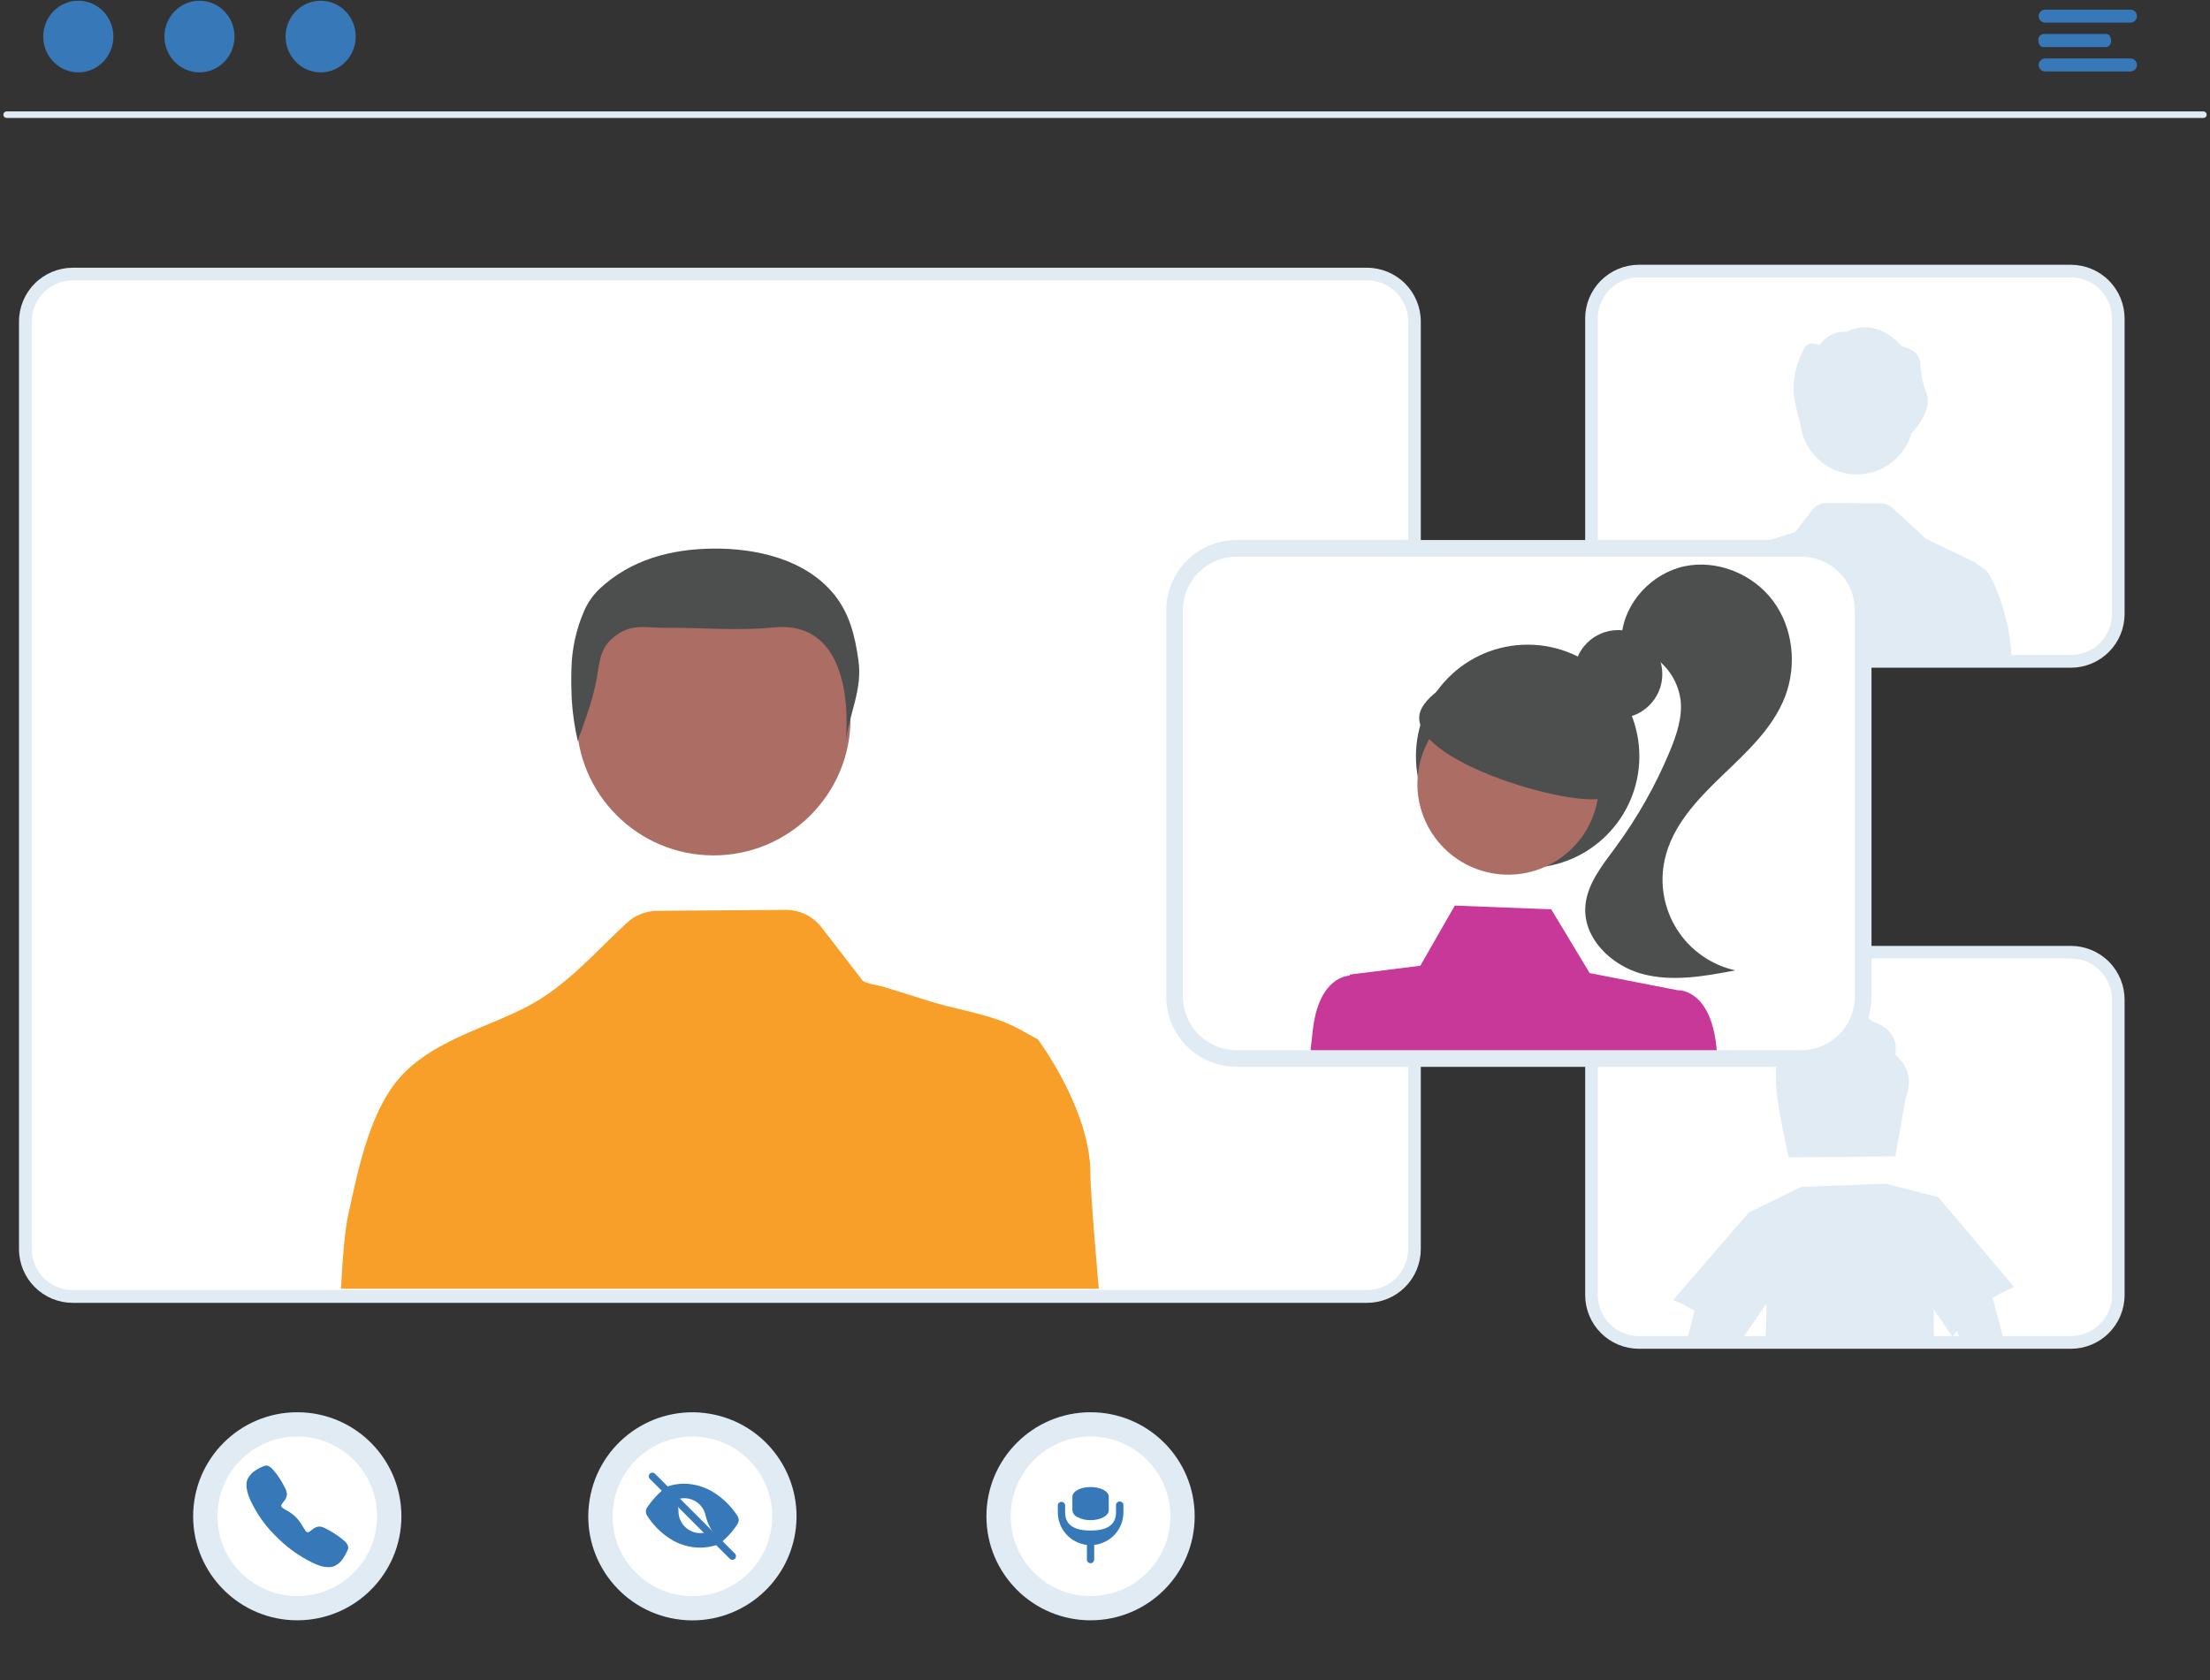 <svg width="284" height="216" viewBox="0 0 284 216" fill="none" xmlns="http://www.w3.org/2000/svg">
<rect x="0" y="0" width="284" height="216" fill="#333333" stroke="none"/>
<g clip-path="url(#clip0_114_477)">
<path d="M175.674 167.473H9.347C7.516 167.471 5.761 166.743 4.466 165.449C3.172 164.155 2.443 162.401 2.441 160.572V41.321C2.444 39.492 3.173 37.737 4.467 36.443C5.762 35.149 7.516 34.42 9.347 34.416H175.674C177.505 34.419 179.261 35.148 180.556 36.442C181.851 37.736 182.58 39.491 182.583 41.321V160.572C182.581 162.402 181.853 164.157 180.557 165.451C179.262 166.745 177.505 167.472 175.674 167.473ZM9.347 38.052C8.48 38.053 7.648 38.398 7.035 39.011C6.422 39.623 6.077 40.454 6.076 41.321V160.572C6.078 161.438 6.423 162.268 7.036 162.881C7.649 163.494 8.48 163.839 9.347 163.841H175.674C176.541 163.84 177.373 163.495 177.986 162.882C178.599 162.269 178.944 161.438 178.945 160.572V41.321C178.945 40.892 178.861 40.467 178.696 40.07C178.532 39.673 178.291 39.313 177.987 39.009C177.683 38.706 177.323 38.465 176.926 38.301C176.529 38.136 176.103 38.052 175.674 38.052H9.347Z" fill="#E1EBF4"/>
<path d="M102.187 197.058C103.371 189.768 98.418 182.899 91.123 181.716C83.828 180.533 76.955 185.483 75.771 192.773C74.587 200.062 79.54 206.931 86.835 208.115C94.13 209.298 101.003 204.348 102.187 197.058Z" fill="#E1EBF4"/>
<path d="M99.107 196.558C100.015 190.968 96.216 185.701 90.623 184.794C85.029 183.887 79.759 187.683 78.851 193.272C77.943 198.862 81.741 204.129 87.335 205.037C92.928 205.944 98.199 202.148 99.107 196.558Z" fill="white"/>
<path d="M94.122 200.507C93.997 200.507 93.878 200.458 93.789 200.371L83.506 190.094C83.419 190.007 83.37 189.888 83.37 189.765C83.371 189.641 83.42 189.523 83.508 189.436C83.596 189.349 83.714 189.3 83.838 189.3C83.962 189.3 84.08 189.35 84.167 189.438L94.447 199.71C94.511 199.776 94.555 199.858 94.573 199.949C94.59 200.039 94.581 200.132 94.546 200.217C94.511 200.302 94.452 200.375 94.376 200.426C94.299 200.478 94.21 200.506 94.118 200.507H94.122Z" fill="#3778B8"/>
<path d="M94.779 195.897C94.876 195.746 94.928 195.569 94.928 195.389C94.928 195.209 94.876 195.033 94.779 194.881C94.03 193.711 93.043 192.711 91.882 191.948C90.704 191.164 89.326 190.736 87.911 190.717C87.197 190.719 86.487 190.836 85.811 191.065C85.796 191.069 85.782 191.077 85.771 191.087C85.759 191.097 85.75 191.109 85.743 191.123C85.736 191.137 85.733 191.152 85.732 191.167C85.731 191.182 85.733 191.197 85.739 191.212C85.745 191.228 85.754 191.244 85.765 191.257L87.148 192.635C87.162 192.65 87.179 192.66 87.198 192.666C87.218 192.671 87.238 192.671 87.257 192.665C87.616 192.576 87.989 192.559 88.354 192.615C88.72 192.67 89.07 192.798 89.387 192.989C89.703 193.181 89.978 193.433 90.196 193.731C90.414 194.029 90.571 194.368 90.657 194.727C90.895 195.844 91.44 196.872 92.229 197.698L92.667 198.136C92.689 198.155 92.717 198.165 92.747 198.165C92.776 198.165 92.804 198.155 92.826 198.136C93.585 197.491 94.243 196.736 94.779 195.897Z" fill="#3778B8"/>
<path d="M89.993 197.071C89.249 197.071 88.536 196.776 88.01 196.251C87.485 195.725 87.189 195.013 87.189 194.27C87.195 194.025 87.153 193.782 87.064 193.554C86.975 193.325 86.842 193.117 86.672 192.941L85.285 191.555C85.264 191.535 85.236 191.523 85.206 191.523C85.176 191.523 85.148 191.535 85.127 191.555C84.381 192.205 83.722 192.947 83.166 193.764C83.061 193.916 83.003 194.095 82.999 194.28C82.996 194.465 83.047 194.647 83.147 194.802C83.884 195.974 84.863 196.976 86.018 197.739C87.19 198.514 88.561 198.931 89.966 198.94C90.687 198.936 91.403 198.823 92.089 198.604C92.118 198.594 92.142 198.573 92.156 198.545C92.17 198.518 92.173 198.486 92.165 198.457C92.16 198.438 92.149 198.421 92.135 198.408L90.748 197.022C90.734 197.009 90.716 196.999 90.697 196.994C90.678 196.989 90.658 196.988 90.639 196.992C90.427 197.044 90.21 197.07 89.993 197.071Z" fill="#3778B8"/>
<path d="M38.202 208.28C45.593 208.28 51.583 202.293 51.583 194.908C51.583 187.523 45.593 181.536 38.202 181.536C30.812 181.536 24.821 187.523 24.821 194.908C24.821 202.293 30.812 208.28 38.202 208.28Z" fill="#E1EBF4"/>
<path d="M38.202 205.162C43.869 205.162 48.463 200.571 48.463 194.908C48.463 189.245 43.869 184.654 38.202 184.654C32.536 184.654 27.942 189.245 27.942 194.908C27.942 200.571 32.536 205.162 38.202 205.162Z" fill="white"/>
<path d="M42.143 201.447C41.576 201.447 40.775 201.239 39.574 200.571C38.084 199.774 36.723 198.755 35.539 197.551C34.316 196.383 33.294 195.02 32.517 193.519C31.44 191.563 31.625 190.54 31.829 190.102C32.068 189.628 32.441 189.234 32.902 188.969C33.166 188.795 33.445 188.646 33.737 188.524L33.816 188.49C33.913 188.435 34.02 188.401 34.131 188.39C34.242 188.38 34.353 188.393 34.459 188.429C34.692 188.541 34.899 188.701 35.067 188.898C35.671 189.581 36.179 190.343 36.578 191.163C36.741 191.447 36.843 191.762 36.876 192.088C36.85 192.411 36.717 192.716 36.498 192.956L36.385 193.107C36.162 193.398 36.113 193.485 36.147 193.636C36.211 193.938 37.197 194.202 37.998 194.995C38.799 195.788 39.169 196.882 39.475 196.95C39.63 196.984 39.717 196.95 40.02 196.701L40.152 196.599C40.396 196.378 40.707 196.245 41.036 196.222C41.367 196.255 41.685 196.366 41.965 196.546C42.78 196.954 43.541 197.462 44.232 198.056C44.429 198.222 44.589 198.428 44.7 198.661C44.737 198.766 44.751 198.878 44.741 198.989C44.731 199.101 44.698 199.209 44.644 199.306L44.609 199.385C44.484 199.676 44.334 199.955 44.16 200.22C43.894 200.678 43.5 201.05 43.027 201.288C42.747 201.405 42.445 201.459 42.143 201.447Z" fill="#3778B8"/>
<path d="M140.143 208.28C147.533 208.28 153.524 202.293 153.524 194.908C153.524 187.523 147.533 181.536 140.143 181.536C132.753 181.536 126.762 187.523 126.762 194.908C126.762 202.293 132.753 208.28 140.143 208.28Z" fill="#E1EBF4"/>
<path d="M140.143 205.162C145.81 205.162 150.404 200.571 150.404 194.908C150.404 189.245 145.81 184.654 140.143 184.654C134.476 184.654 129.883 189.245 129.883 194.908C129.883 200.571 134.476 205.162 140.143 205.162Z" fill="white"/>
<path d="M143.883 193.009C143.822 193.008 143.761 193.02 143.704 193.043C143.647 193.066 143.596 193.1 143.552 193.144C143.509 193.187 143.474 193.238 143.451 193.295C143.427 193.351 143.415 193.412 143.415 193.473V194.41C143.415 196.214 141.949 196.743 140.143 196.743C138.337 196.743 136.872 196.214 136.872 194.41V193.473C136.861 193.357 136.807 193.249 136.721 193.17C136.635 193.091 136.522 193.047 136.405 193.047C136.288 193.047 136.175 193.091 136.089 193.17C136.003 193.249 135.949 193.357 135.939 193.473V194.41C135.94 195.442 136.322 196.439 137.011 197.208C137.7 197.978 138.648 198.468 139.675 198.585V200.473C139.676 200.597 139.725 200.715 139.813 200.803C139.901 200.89 140.019 200.94 140.143 200.941C140.267 200.94 140.386 200.89 140.473 200.803C140.561 200.715 140.611 200.597 140.612 200.473V198.585C141.645 198.473 142.6 197.983 143.294 197.209C143.987 196.436 144.369 195.433 144.367 194.394V193.458C144.365 193.397 144.351 193.337 144.325 193.281C144.3 193.225 144.264 193.175 144.219 193.133C144.174 193.091 144.121 193.059 144.063 193.037C144.006 193.016 143.945 193.006 143.883 193.009Z" fill="#3778B8"/>
<path d="M140.143 195.406C139.57 195.419 139.003 195.289 138.492 195.029C138.308 194.956 138.147 194.835 138.027 194.678C137.906 194.521 137.831 194.334 137.809 194.138V192.401C137.809 191.71 138.84 191.151 140.124 191.148H140.143C141.42 191.148 142.467 191.691 142.482 192.375V194.142C142.478 194.836 141.443 195.402 140.143 195.406Z" fill="#3778B8"/>
<path d="M175.674 165.827H9.347C7.953 165.822 6.617 165.267 5.63 164.283C4.643 163.299 4.085 161.965 4.077 160.572V41.321C4.077 39.919 4.634 38.575 5.626 37.584C6.618 36.593 7.963 36.036 9.366 36.036H175.674C177.076 36.036 178.422 36.593 179.414 37.584C180.405 38.575 180.963 39.919 180.963 41.321V160.572C180.955 161.968 180.394 163.305 179.403 164.289C178.412 165.274 177.071 165.827 175.674 165.827Z" fill="white"/>
<path d="M91.696 109.956C101.419 109.956 109.301 102.08 109.301 92.363C109.301 82.647 101.419 74.77 91.696 74.77C81.974 74.77 74.092 82.647 74.092 92.363C74.092 102.08 81.974 109.956 91.696 109.956Z" fill="#AB6D64"/>
<path d="M75.066 78.527C75.53 77.471 76.195 76.516 77.023 75.714C81.047 71.939 86.2 70.576 91.617 70.519C97.095 70.463 103.43 71.833 107.148 76.364C109.191 78.859 109.883 81.785 110.317 84.907C110.846 88.701 109.131 91.661 108.666 95.429C108.666 95.429 110.612 79.554 99.418 80.656C94.756 81.113 90.068 80.656 85.395 80.701C82.924 80.701 81.281 80.169 79.23 81.623C77.042 83.174 77.084 84.986 76.672 87.285C76.377 88.811 75.97 90.312 75.456 91.778C75.214 92.514 74.957 93.247 74.7 93.983C74.59 94.311 74.205 95.047 74.281 95.391C73.854 93.575 73.583 91.726 73.468 89.864C73.415 88.577 73.385 87.285 73.434 85.998C73.485 83.425 74.039 80.887 75.066 78.527Z" fill="#4D4E4E"/>
<path d="M43.824 165.657H141.201C140.551 158.235 140.124 152.711 140.124 150.843C140.124 142.605 133.381 133.616 133.381 133.616L130.967 132.283C127.54 130.396 123.449 129.924 119.747 128.787C117.635 128.138 115.527 127.47 113.419 126.813C112.928 126.658 111.133 126.435 110.805 125.997L105.587 119.224C105.041 118.513 104.337 117.938 103.531 117.545C102.725 117.152 101.838 116.951 100.941 116.959L84.458 117.08C83.009 117.093 81.616 117.645 80.552 118.628C76.559 122.324 72.8 126.734 67.855 129.335C62.709 132.038 56.498 133.514 52.173 137.678C47.639 142.031 46.102 150.065 44.798 155.932C44.349 157.959 44.032 161.353 43.824 165.657Z" fill="#F79F28"/>
<path d="M283.157 15.162H0.84C0.785 15.161 0.73 15.148 0.68 15.126C0.63 15.104 0.584 15.072 0.546 15.031C0.509 14.992 0.479 14.944 0.459 14.893C0.439 14.842 0.43 14.787 0.432 14.732C0.434 14.624 0.477 14.522 0.553 14.446C0.629 14.37 0.732 14.326 0.84 14.324H283.157C283.268 14.324 283.375 14.368 283.453 14.447C283.532 14.525 283.576 14.632 283.576 14.743C283.576 14.854 283.532 14.961 283.453 15.04C283.375 15.118 283.268 15.162 283.157 15.162Z" fill="#E1EBF4"/>
<path d="M10.065 9.303C12.554 9.303 14.572 7.241 14.572 4.697C14.572 2.153 12.554 0.091 10.065 0.091C7.576 0.091 5.558 2.153 5.558 4.697C5.558 7.241 7.576 9.303 10.065 9.303Z" fill="#3778B8"/>
<path d="M25.634 9.303C28.123 9.303 30.14 7.241 30.14 4.697C30.14 2.153 28.123 0.091 25.634 0.091C23.144 0.091 21.127 2.153 21.127 4.697C21.127 7.241 23.144 9.303 25.634 9.303Z" fill="#3778B8"/>
<path d="M41.206 9.303C43.695 9.303 45.713 7.241 45.713 4.697C45.713 2.153 43.695 0.091 41.206 0.091C38.717 0.091 36.699 2.153 36.699 4.697C36.699 7.241 38.717 9.303 41.206 9.303Z" fill="#3778B8"/>
<path d="M273.829 2.908H262.764C262.552 2.893 262.353 2.799 262.208 2.644C262.062 2.489 261.982 2.284 261.982 2.071C261.982 1.859 262.062 1.654 262.208 1.499C262.353 1.344 262.552 1.249 262.764 1.235H273.829C274.041 1.249 274.24 1.344 274.386 1.499C274.531 1.654 274.612 1.859 274.612 2.071C274.612 2.284 274.531 2.489 274.386 2.644C274.24 2.799 274.041 2.893 273.829 2.908Z" fill="#3778B8"/>
<path d="M270.682 6.049H262.549C262.209 6.049 261.94 5.671 261.944 5.192C261.925 5.004 261.976 4.816 262.087 4.665C262.199 4.513 262.364 4.409 262.549 4.372H270.682C271.026 4.372 271.294 4.75 271.287 5.229C271.306 5.417 271.255 5.605 271.143 5.756C271.032 5.908 270.867 6.012 270.682 6.049Z" fill="#3778B8"/>
<path d="M273.829 9.186H262.764C262.552 9.172 262.353 9.077 262.208 8.922C262.062 8.767 261.982 8.562 261.982 8.35C261.982 8.137 262.062 7.933 262.208 7.777C262.353 7.622 262.552 7.528 262.764 7.513H273.829C274.041 7.528 274.24 7.622 274.386 7.777C274.531 7.933 274.612 8.137 274.612 8.35C274.612 8.562 274.531 8.767 274.386 8.922C274.24 9.077 274.041 9.172 273.829 9.186Z" fill="#3778B8"/>
<path d="M266.115 173.377H210.611C208.78 173.375 207.025 172.648 205.73 171.354C204.435 170.06 203.707 168.306 203.705 166.476V128.489C203.707 126.659 204.435 124.905 205.73 123.611C207.025 122.318 208.78 121.59 210.611 121.588H266.115C267.946 121.589 269.703 122.316 270.998 123.61C272.294 124.904 273.022 126.659 273.024 128.489V166.48C273.021 168.31 272.292 170.063 270.997 171.357C269.702 172.65 267.946 173.376 266.115 173.377ZM210.611 125.22C209.744 125.222 208.913 125.567 208.3 126.18C207.687 126.792 207.341 127.623 207.339 128.489V166.48C207.341 167.346 207.687 168.177 208.3 168.79C208.913 169.402 209.744 169.747 210.611 169.749H266.115C266.982 169.748 267.814 169.404 268.427 168.791C269.04 168.178 269.385 167.347 269.386 166.48V128.489C269.385 127.622 269.04 126.791 268.427 126.178C267.814 125.565 266.982 125.221 266.115 125.22H210.611Z" fill="#E1EBF4"/>
<path d="M266.115 171.746H210.611C209.212 171.746 207.869 171.192 206.878 170.205C205.886 169.218 205.327 167.878 205.322 166.48V128.489C205.322 127.087 205.879 125.743 206.871 124.752C207.863 123.76 209.208 123.204 210.611 123.204H266.115C267.518 123.204 268.863 123.76 269.855 124.752C270.847 125.743 271.404 127.087 271.404 128.489V166.48C271.399 167.878 270.839 169.218 269.848 170.205C268.857 171.192 267.514 171.746 266.115 171.746Z" fill="white"/>
<path d="M243.569 135.587C243.89 133.586 242.979 132.113 240.573 131.283C238.178 129.206 234.642 128.708 232.515 132.038C231.658 131.988 230.814 132.27 230.16 132.825C229.505 133.381 229.09 134.167 229.001 135.02C227.052 137.286 229.217 145.591 229.859 148.774L233.286 148.744L240.123 148.676L243.569 148.642L244.88 141.208C245.681 139.045 245.356 137.134 243.569 135.587Z" fill="#E1EBF4"/>
<path d="M256.005 166.876C256.901 166.312 257.848 165.834 258.835 165.449L249.096 153.893L242.673 152.247L242.519 152.156L231.635 152.557L231.589 152.511L224.744 155.856L215.012 167.107C215.973 167.485 216.896 167.951 217.77 168.5L216.765 172.32H223.731L225.586 169.629H225.681C225.681 169.583 225.681 169.534 225.681 169.489L226.98 167.601C227.011 169.129 226.972 170.703 226.863 172.324H248.537C248.503 170.976 248.495 169.64 248.495 168.311L250.917 171.826C251.098 171.561 251.294 171.312 251.487 171.071L251.963 172.335H257.513L256.191 167.265C256.154 167.125 256.091 166.993 256.005 166.876Z" fill="#E1EBF4"/>
<path d="M266.115 85.832H210.611C208.779 85.83 207.023 85.102 205.729 83.807C204.434 82.513 203.706 80.757 203.705 78.927V40.94C203.706 39.109 204.434 37.354 205.729 36.06C207.023 34.765 208.779 34.037 210.611 34.035H266.115C267.947 34.036 269.704 34.764 271 36.058C272.295 37.353 273.023 39.109 273.024 40.94V78.927C273.023 80.758 272.295 82.514 271 83.808C269.704 85.103 267.947 85.831 266.115 85.832ZM210.611 37.67C209.744 37.672 208.912 38.016 208.299 38.629C207.685 39.242 207.34 40.073 207.339 40.94V78.927C207.34 79.794 207.685 80.626 208.299 81.239C208.912 81.853 209.743 82.198 210.611 82.2H266.115C266.983 82.199 267.815 81.854 268.428 81.24C269.042 80.626 269.386 79.794 269.386 78.927V40.94C269.386 40.073 269.042 39.241 268.428 38.628C267.815 38.015 266.983 37.67 266.115 37.67H210.611Z" fill="#E1EBF4"/>
<path d="M266.115 84.197H210.611C209.208 84.197 207.863 83.64 206.871 82.649C205.879 81.658 205.322 80.314 205.322 78.912V40.94C205.322 39.538 205.879 38.194 206.871 37.203C207.863 36.211 209.208 35.654 210.611 35.654H266.115C267.518 35.654 268.863 36.211 269.855 37.203C270.847 38.194 271.404 39.538 271.404 40.94V78.927C271.4 80.326 270.841 81.667 269.849 82.655C268.858 83.642 267.515 84.197 266.115 84.197Z" fill="white"/>
<path d="M231.351 54.403C231.519 56.091 232.27 57.667 233.475 58.862C234.68 60.057 236.264 60.795 237.954 60.95C239.644 61.105 241.336 60.667 242.738 59.712C244.141 58.756 245.166 57.342 245.639 55.713C245.873 55.467 248.495 52.67 247.528 50.427C247.065 49.22 246.81 47.944 246.772 46.652C246.716 45.814 246.16 44.957 244.396 44.508C244.396 44.508 241.374 40.642 237.26 42.669C237.26 42.669 235.269 42.325 233.788 44.391C233.788 44.391 232.322 43.53 231.706 45.059C231.706 45.059 229.987 48.181 230.618 51.367C230.806 52.392 231.05 53.405 231.351 54.403Z" fill="#E1EBF4"/>
<path d="M258.079 80.822C256.837 75.227 255.28 73.362 255.28 73.362L254.679 72.932L253.758 72.271L253.693 72.222L247.502 69.266L243.263 65.34C242.822 64.931 242.244 64.702 241.642 64.698L234.785 64.649C234.413 64.645 234.045 64.729 233.711 64.892C233.377 65.055 233.085 65.293 232.859 65.589L230.694 68.398L222.326 71.006L221.325 71.561C221.325 71.561 218.526 75.291 218.526 78.712C218.526 79.486 218.348 81.777 218.076 84.858H258.499C258.457 83.504 258.317 82.155 258.079 80.822Z" fill="#E1EBF4"/>
<path d="M231.468 137.135H158.904C156.51 137.133 154.214 136.181 152.52 134.49C150.827 132.798 149.874 130.504 149.871 128.112V78.444C149.874 76.051 150.827 73.756 152.52 72.064C154.213 70.372 156.509 69.42 158.904 69.417H231.468C233.863 69.419 236.16 70.371 237.853 72.063C239.547 73.755 240.499 76.05 240.501 78.444V128.112C240.498 130.504 239.545 132.798 237.852 134.49C236.159 136.181 233.863 137.133 231.468 137.135ZM158.904 74.166C157.769 74.167 156.682 74.618 155.88 75.421C155.078 76.222 154.627 77.31 154.627 78.444V128.112C154.628 129.245 155.079 130.331 155.881 131.132C156.683 131.934 157.77 132.384 158.904 132.385H231.468C232.603 132.384 233.69 131.934 234.493 131.133C235.295 130.331 235.747 129.245 235.749 128.112V78.444C235.747 77.31 235.295 76.223 234.493 75.421C233.691 74.62 232.603 74.168 231.468 74.166H158.904Z" fill="#E1EBF4"/>
<path d="M231.468 71.554H158.904C157.076 71.556 155.323 72.282 154.031 73.574C152.738 74.866 152.011 76.617 152.009 78.444V128.112C152.012 129.938 152.74 131.688 154.032 132.979C155.325 134.27 157.077 134.996 158.904 134.998H231.468C233.296 134.996 235.048 134.27 236.34 132.979C237.632 131.688 238.36 129.938 238.363 128.112V78.444C238.361 76.617 237.634 74.866 236.341 73.574C235.049 72.282 233.296 71.556 231.468 71.554Z" fill="white"/>
<path d="M207.951 92.318C211.081 92.318 213.618 89.783 213.618 86.655C213.618 83.528 211.081 80.992 207.951 80.992C204.822 80.992 202.285 83.528 202.285 86.655C202.285 89.783 204.822 92.318 207.951 92.318Z" fill="#4D4E4E"/>
<path d="M196.312 111.561C204.24 111.561 210.668 105.138 210.668 97.215C210.668 89.291 204.24 82.868 196.312 82.868C188.384 82.868 181.956 89.291 181.956 97.215C181.956 105.138 188.384 111.561 196.312 111.561Z" fill="#4D4E4E"/>
<path d="M205.269 102.977C206.487 96.655 202.346 90.543 196.019 89.325C189.693 88.108 183.576 92.246 182.358 98.568C181.14 104.891 185.281 111.003 191.608 112.221C197.934 113.438 204.051 109.3 205.269 102.977Z" fill="#AB6D64"/>
<path d="M189.421 86.259C191.686 85.491 194.116 85.345 196.456 85.835C198.797 86.326 200.963 87.436 202.729 89.048C204.494 90.661 205.794 92.717 206.492 95.003C207.191 97.289 207.263 99.72 206.701 102.043C205.998 104.939 181.291 98.453 182.413 91.85C182.84 89.407 187.393 86.946 189.421 86.259Z" fill="#4D4E4E"/>
<path d="M216.444 72.796C220.66 71.894 225.277 73.785 227.849 77.24C230.422 80.694 230.94 85.507 229.398 89.528C227.827 93.632 224.43 96.701 221.253 99.755C218.076 102.81 214.884 106.173 213.932 110.481C213.245 113.573 213.814 116.811 215.514 119.483C217.214 122.156 219.906 124.046 222.999 124.736C219.02 125.492 214.88 126.247 210.974 125.174C207.067 124.102 203.497 120.644 203.72 116.62C203.883 113.709 205.87 111.278 207.6 108.929C210.415 105.105 212.759 100.957 214.582 96.573C215.45 94.478 216.214 92.243 215.968 89.989C215.747 88.311 214.993 86.748 213.816 85.53C212.64 84.313 211.103 83.505 209.432 83.227L208.39 81.766C208.726 77.485 212.232 73.71 216.444 72.796Z" fill="#4D4E4E"/>
<path d="M220.581 134.677C219.825 126.983 215.556 127.285 215.556 127.285L204.283 125.084L199.346 116.891L186.951 116.408L182.523 124.14L173.456 125.273V125.401C172.557 125.469 169.301 126.179 168.666 132.789C168.605 133.397 168.522 134.141 168.416 134.998H220.615C220.603 134.869 220.592 134.779 220.581 134.677Z" fill="#C83898"/>
</g>
<defs>
<clipPath id="clip0_114_477">
<rect width="283.137" height="215.343" fill="white" transform="translate(0.432 0.091)"/>
</clipPath>
</defs>
</svg>
